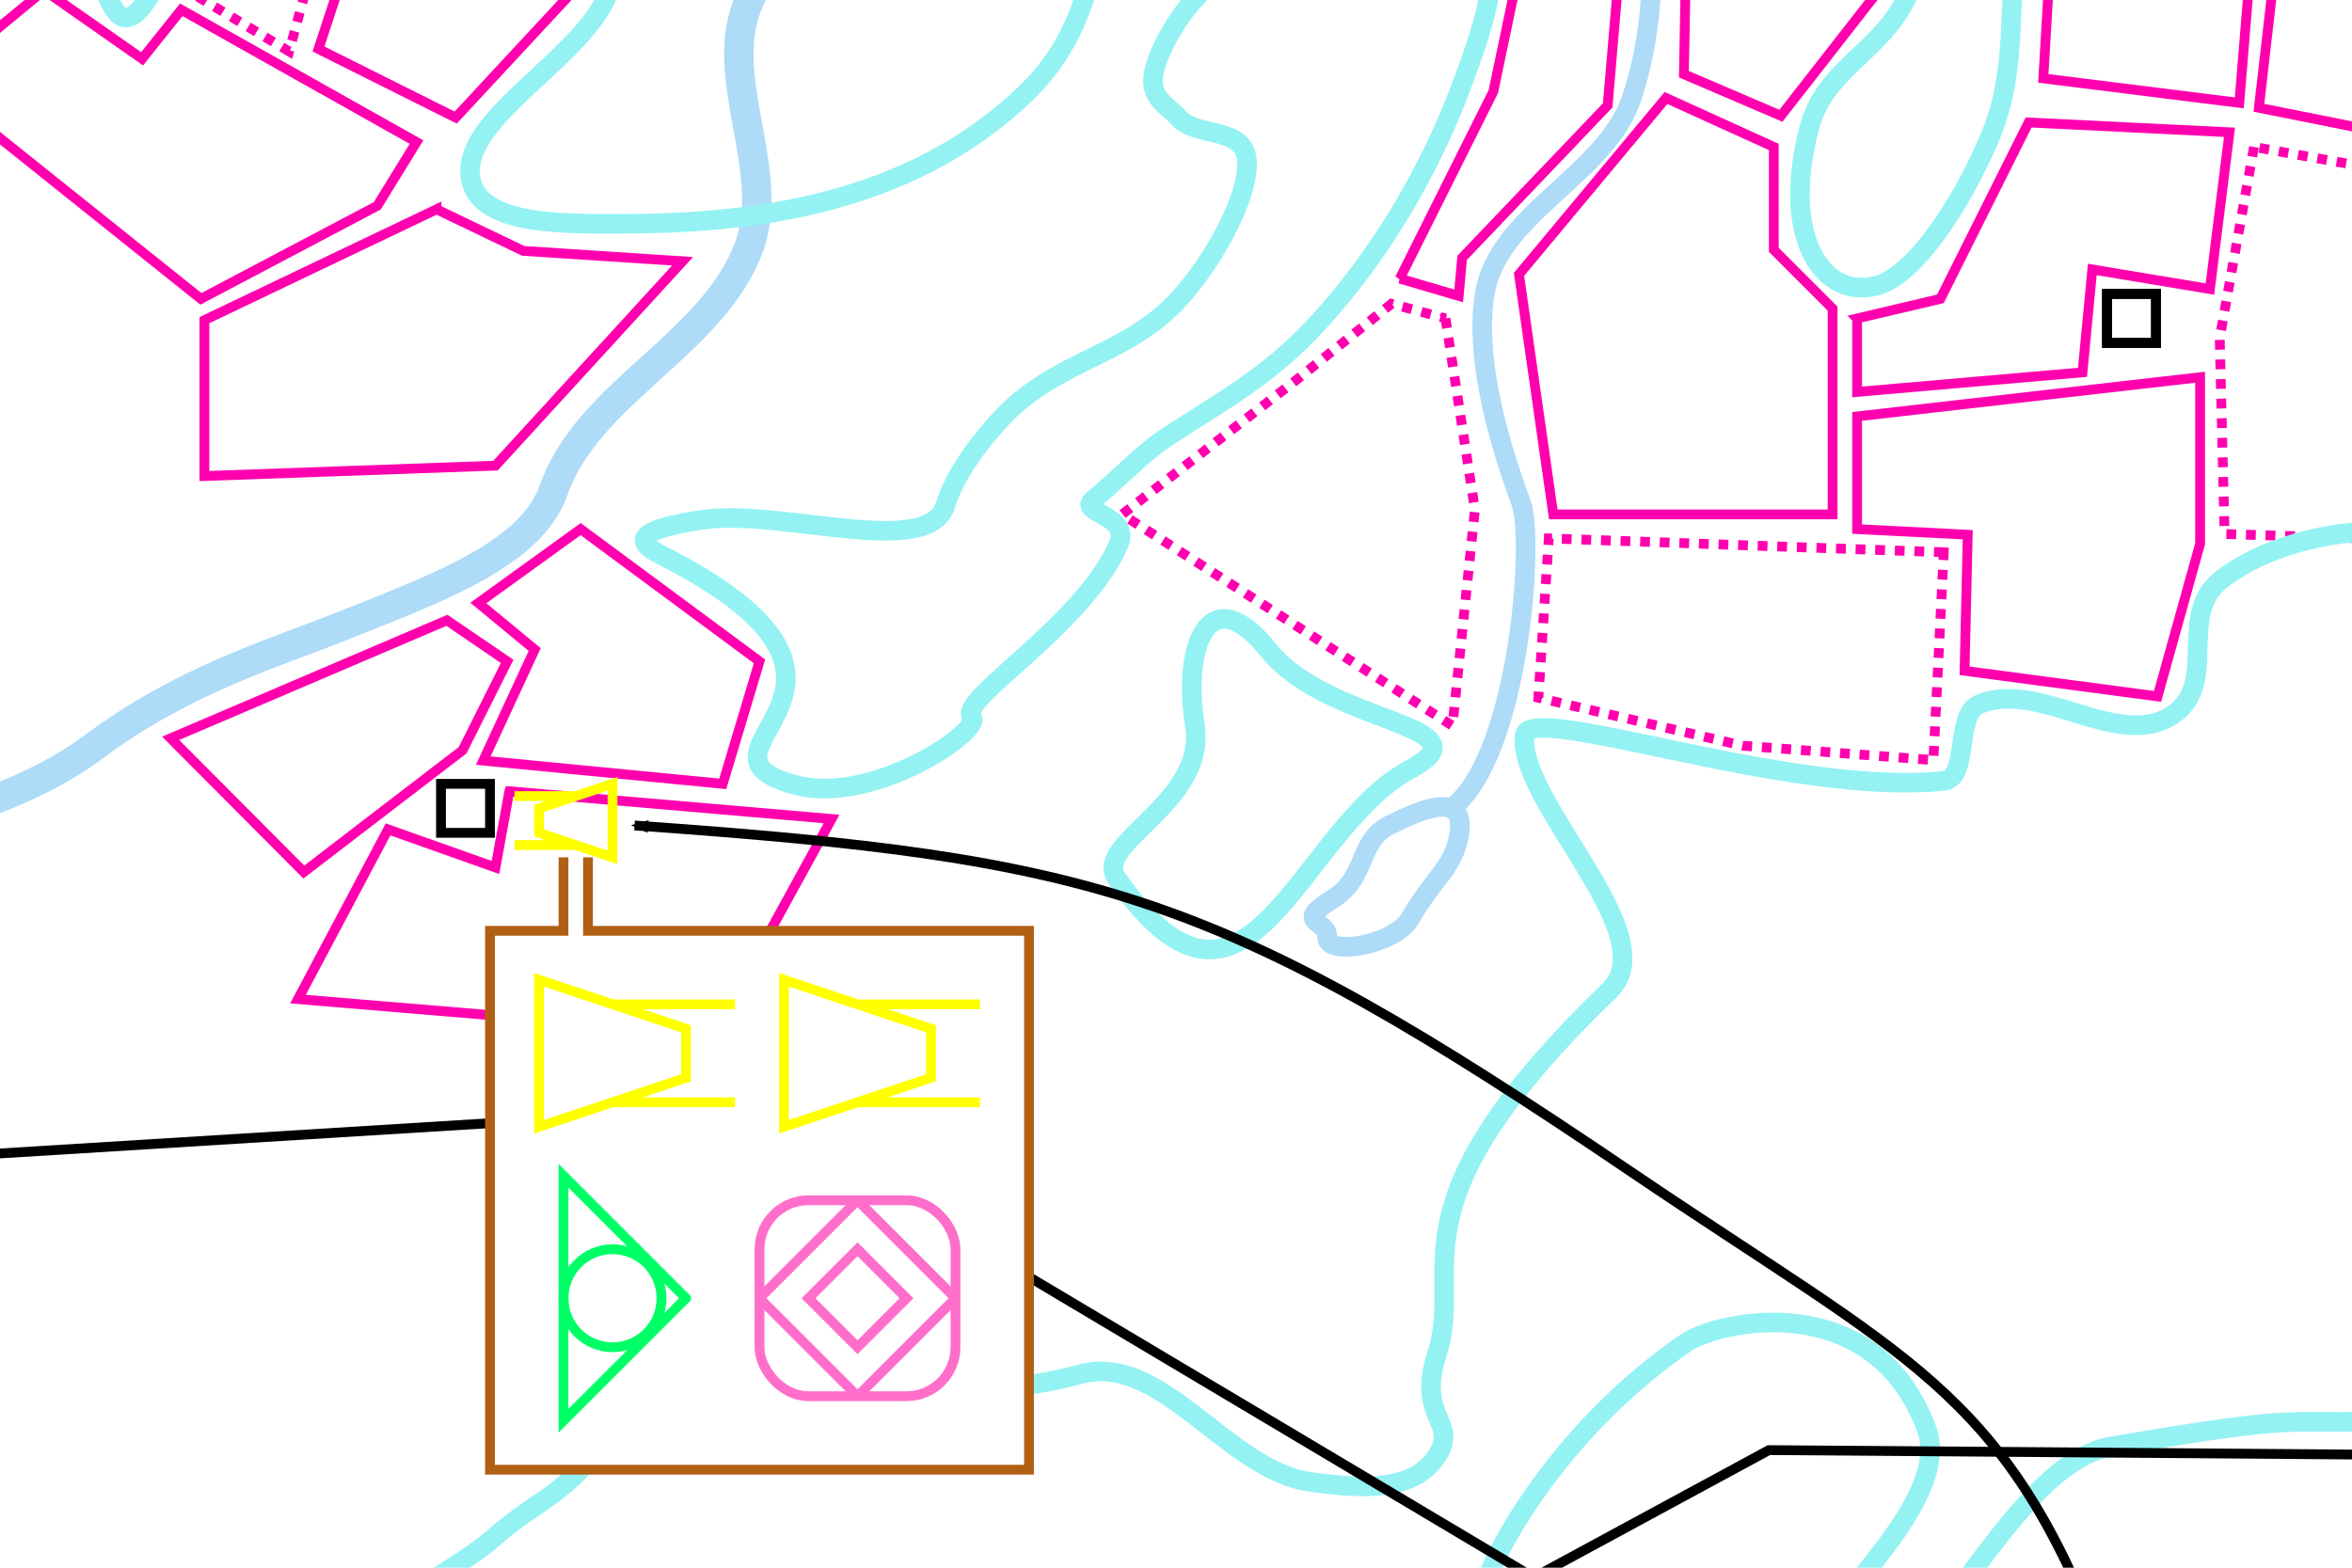<?xml version="1.0" encoding="UTF-8" standalone="no"?>
<!-- Created with Inkscape (http://www.inkscape.org/) -->

<svg
   xmlns:dc="http://purl.org/dc/elements/1.1/"
   xmlns:cc="http://creativecommons.org/ns#"
   xmlns:rdf="http://www.w3.org/1999/02/22-rdf-syntax-ns#"
   xmlns:svg="http://www.w3.org/2000/svg"
   xmlns="http://www.w3.org/2000/svg"
   xmlns:sodipodi="http://sodipodi.sourceforge.net/DTD/sodipodi-0.dtd"
   xmlns:inkscape="http://www.inkscape.org/namespaces/inkscape"
   width="480"
   height="320"
   id="svg2"
   version="1.1"
   inkscape:version="0.48.0 r9654"
   sodipodi:docname="itnas344.svg"
   inkscape:export-xdpi="90"
   inkscape:export-ydpi="90"
   inkscape:export-filename="itnas344.png">
  <defs
     id="defs4">
    <marker
       inkscape:stockid="Arrow2Lend"
       orient="auto"
       refY="0.0"
       refX="0.0"
       id="Arrow2Lend"
       style="overflow:visible;">
      <path
         id="path3827"
         style="font-size:12.0;fill-rule:evenodd;stroke-width:0.625;stroke-linejoin:round;"
         d="M 8.719,4.034 L -2.207,0.016 L 8.719,-4.002 C 6.973,-1.63 6.983,1.616 8.719,4.034 z "
         transform="scale(1.1) rotate(180) translate(1,0)" />
    </marker>
    <marker
       inkscape:stockid="Arrow2Mend"
       orient="auto"
       refY="0"
       refX="0"
       id="Arrow2Mend"
       style="overflow:visible">
      <path
         inkscape:connector-curvature="0"
         id="path5944"
         style="font-size:12px;fill-rule:evenodd;stroke-width:0.625;stroke-linejoin:round"
         d="M 8.719,4.034 -2.207,0.016 8.719,-4.002 c -1.745,2.372 -1.735,5.617 -6e-7,8.035 z"
         transform="scale(-0.6,-0.6)" />
    </marker>
  </defs>
  <sodipodi:namedview
     id="base"
     pagecolor="#ffffff"
     bordercolor="#666666"
     borderopacity="1.0"
     inkscape:pageopacity="1"
     inkscape:pageshadow="2"
     inkscape:zoom="2"
     inkscape:cx="169.26362"
     inkscape:cy="123.04433"
     inkscape:document-units="px"
     inkscape:current-layer="layer1"
     showgrid="false"
     inkscape:snap-nodes="true"
     inkscape:snap-global="true"
     inkscape:snap-grids="true"
     showguides="true"
     inkscape:window-width="1030"
     inkscape:window-height="774"
     inkscape:window-x="-4"
     inkscape:window-y="-4"
     inkscape:window-maximized="1">
    <inkscape:grid
       empspacing="5"
       visible="true"
       enabled="true"
       snapvisiblegridlinesonly="true"
       type="xygrid"
       id="grid2816" />
  </sodipodi:namedview>
  <g
     inkscape:label="Layer 1"
     inkscape:groupmode="layer"
     id="layer1"
     transform="translate(0,0)">
    <path
       style="color:#000000;fill:none;stroke:#94f2f3;stroke-width:4;stroke-linecap:butt;stroke-linejoin:miter;stroke-miterlimit:4;stroke-opacity:1;stroke-dasharray:none;stroke-dashoffset:0;marker:none;visibility:visible;display:inline;overflow:visible;enable-background:accumulate"
       d="m 37.373,-117.853 c -4.752,6.963 -5.899,22.629 -8.739,34.082 -2.62,10.566 -6.63,20.242 -7.656,31.947 -1.626,18.552 -3.781,46.681 2.923,54.485 3.491,4.064 8.451,-5.899 11.354,-13.386 1.539,-3.968 1.64,-9.882 2.477,-14.81 2.458,-14.476 2.895,-31.822 7.471,-43.354 3.501,-8.823 9.573,-8.107 13.599,-15.504 3.371,-6.193 7.469,-13.557 8.303,-23.195 0.496,-5.731 -0.405,-12.879 -2.393,-15.616 -2.372,-3.266 -5.745,2.17 -8.62,2.836 -6.247,1.448 -13.155,-5.637 -18.719,2.516 z"
       id="path2841" />
    <path
       style="color:#000000;fill:none;stroke:#94f2f3;stroke-width:4;stroke-linecap:butt;stroke-linejoin:miter;stroke-miterlimit:4;stroke-opacity:1;stroke-dasharray:none;stroke-dashoffset:0;marker:none;visibility:visible;display:inline;overflow:visible;enable-background:accumulate"
       d="m 198.349,146.327 c -3.097,-3.431 22.971,-18.814 29.965,-35.306 2.503,-5.903 -8.49,-6.304 -5.226,-8.994 5.383,-4.435 10.147,-9.57 14.912,-12.717 10.714,-7.075 20.408,-12.016 30.5,-22.877 13.081,-14.078 23.083,-31.305 29.5,-48.232 4.464,-11.775 8.244,-23.116 5.5,-30.432 -1.705,-4.546 -7.814,-2.95 -11.5,-5.064 -5.048,-2.895 -5.386,-14.019 -13,-11.706 -8.562,2.6 -17.926,21.15 -27,25.802 -1.953,1.002 -2.82,-1.585 -4.812,-0.106 -5.048,3.747 -10.41,12.197 -11.688,17.996 -1.167,5.298 2.804,6.844 5,9.332 3.809,4.314 14.045,1.457 14,9.491 -0.04,7.062 -6.182,18.328 -12.5,25.936 -11.232,13.526 -25.678,13.283 -37.5,25.809 -4.701,4.981 -9.749,11.816 -11.5,17.721 -3.374,11.382 -33.436,0.738 -49.593,3.115 -19.546,2.876 -9.865,6.412 -6.407,8.24 50.297,26.607 -0.274,38.993 25.302,45.893 15.842,4.274 38.483,-11.204 36.048,-13.902 z"
       id="path3020"
       sodipodi:nodetypes="cssssssssssssssssssss" />
    <path
       style="color:#000000;fill:none;stroke:#94f2f3;stroke-width:4;stroke-linecap:butt;stroke-linejoin:miter;stroke-miterlimit:4;stroke-opacity:1;stroke-dasharray:none;stroke-dashoffset:0;marker:none;visibility:visible;display:inline;overflow:visible;enable-background:accumulate"
       d="m 258.907,132.756 c -12.303,-15.297 -17.639,-0.484 -15.06,15.218 2.623,15.97 -20.957,24.122 -15.956,31.28 26.798,38.358 36.874,-9.785 59.776,-22.142 17.087,-9.219 -16.457,-9.059 -28.76,-24.356 z"
       id="path2834"
       sodipodi:nodetypes="cssss" />
    <path
       style="color:#000000;fill:none;stroke:#94f2f3;stroke-width:4;stroke-linecap:butt;stroke-linejoin:miter;stroke-miterlimit:4;stroke-opacity:1;stroke-dasharray:none;stroke-dashoffset:0;marker:none;visibility:visible;display:inline;overflow:visible;enable-background:accumulate"
       d="m 431.032,-120.75 c -2.948,-8.707 -11.904,-1.585 -20.1,2.916 -7.242,3.977 -15.687,9.71 -22.271,22.439 -11.133,21.522 -22.949,53.132 -16.844,63.243 3.331,5.515 15.848,-17.193 20.191,-13.703 5.801,4.662 4.365,26.07 -1.877,42.999 -4.92,13.344 -17.535,15.925 -20.951,29.153 -5.777,22.374 2.93,35.086 14.038,31.951 7.207,-2.034 16.617,-15.53 22.751,-29.894 7.949,-18.614 1.063,-35.223 9.859,-53.153 7.678,-15.65 18.847,-12.206 27.637,-25.762 9.599,-14.804 22.088,-37.067 23.355,-52.933 0.694,-8.694 -4.197,-11.89 -9.073,-10.522 -9.873,2.771 -26.891,41.661 -33.663,35.909 -5.097,-4.329 9.812,-34.187 6.948,-42.643 l 4e-5,-4e-5 z"
       id="path2843"
       sodipodi:nodetypes="cssssssssssssssc" />
    <path
       style="color:#000000;fill:none;stroke:#94f2f3;stroke-width:4;stroke-linecap:butt;stroke-linejoin:miter;stroke-miterlimit:4;stroke-opacity:1;stroke-dasharray:none;stroke-dashoffset:0;marker:none;visibility:visible;display:inline;overflow:visible;enable-background:accumulate"
       d="m 150,-230 c -6.207,3.2 -8.664,11.193 -14.758,15.554 -9.639,6.9 -20.619,4.901 -29.055,12.903 -6.323,5.998 -1.073,10.251 -5.765,16.456 -9.373,12.394 -36.179,24.094 -39.77,34.947 -2.72,8.221 13.427,3.324 19.512,5.607 11.612,4.357 16.171,16.757 35.194,11.879 12.431,-3.188 29.383,-10.953 39.005,-22.687 14.086,-17.178 -14.215,-21.778 2.001,-38.736 8.612,-9.006 22.114,-11.248 31.844,-13.84 22.095,-5.887 33.578,16.034 56.388,-2.861 11.35,-9.401 6.2,-18.848 2.712,-24.063 -5.713,-8.541 -19.783,-11.466 -36.507,-8.529 C 191.444,-239.97 173.443,-242.087 150,-230 z"
       id="path2845"
       sodipodi:nodetypes="csssssssssssss" />
    <path
       style="color:#000000;fill:none;stroke:#addbf8;stroke-width:4;stroke-linecap:butt;stroke-linejoin:miter;stroke-miterlimit:4;stroke-opacity:1;stroke-dasharray:none;stroke-dashoffset:0;marker:none;visibility:visible;display:inline;overflow:visible;enable-background:accumulate"
       d="M 296.445,164.831 C 310.096,153.897 313.172,110.039 310.447,102.689 304.873,87.654 301.079,71.835 303,60 c 2.67,-16.451 24.73,-24.189 30,-40 6.325,-18.974 4.595,-40.535 0,-60 -3.425,-14.508 -18.943,-25.13 -20,-40 -0.747,-10.514 5.966,-20.261 10,-30 2.852,-6.886 2.75,-13.25 10,-20"
       id="path2884"
       sodipodi:nodetypes="cssssssc" />
    <path
       style="color:#000000;fill:none;stroke:#addbf8;stroke-width:6;stroke-linecap:butt;stroke-linejoin:miter;stroke-miterlimit:4;stroke-opacity:1;stroke-dasharray:none;stroke-dashoffset:0;marker:none;visibility:visible;display:inline;overflow:visible;enable-background:accumulate"
       d="m 393,-240 c 0,0 -7.694,49.085 -20,70 -9.562,16.252 -26.667,26.667 -40,40 -6.667,6.667 -11.98,15.043 -20,20 -8.967,5.542 -19.812,7.294 -30,10 -16.427,4.363 -36.493,-0.317 -50,10 -11.847,9.049 -10.745,38.314 -20,50 -16.164,20.409 -48.957,16.424 -60,40 -7.069,15.093 5.517,34.273 0,50 -7.065,20.141 -32.935,29.859 -40,50 -4.466,12.732 -22.325,19.513 -42.1,27.373 C 54.395,133.933 37.407,138.785 18.695,152.756 0.16,166.595 -33,172 -33,172"
       id="path2863"
       sodipodi:nodetypes="csssssssssssc" />
    <path
       style="color:#000000;fill:none;stroke:#94f2f3;stroke-width:4;stroke-linecap:butt;stroke-linejoin:miter;stroke-miterlimit:4;stroke-opacity:1;stroke-dasharray:none;stroke-dashoffset:0;marker:none;visibility:visible;display:inline;overflow:visible;enable-background:accumulate"
       d="m 214.349,-96.263 c -5.072,10.719 -23.069,9.389 -33.694,17.033 -19.005,13.674 -39.347,30.265 -50.707,49.377 -6.025,10.136 -1.385,19.75 -6.506,30 -6.154,12.319 -27.443,23.456 -27.522,34.689 -0.079,11.233 18.324,10.827 30.016,10.846 26.146,0.043 59.179,-3.304 83.407,-26.633 21.249,-20.461 11.26,-48.591 25.688,-72.344 11.751,-19.345 29.771,-1.471 34.987,-12.182 5.09,-10.451 -4.787,-31.56 -14.924,-40.701 -13.881,-12.516 -33.548,-5.298 -40.746,9.915 z"
       id="path3671"
       sodipodi:nodetypes="cssssssssss" />
    <path
       id="rect2855"
       style="color:#000000;fill:none;stroke:#000000;stroke-width:2;stroke-linecap:butt;stroke-linejoin:miter;stroke-miterlimit:4;stroke-opacity:1;stroke-dasharray:none;stroke-dashoffset:0;marker:none;visibility:visible;display:inline;overflow:visible;enable-background:accumulate"
       d="m 305,-119 30,0 m -10,-10 0,30 m -10,0 0,-30 m 20,20 -30,0 m 0,-20 30,0 0,30 -30,0 0,-30 z"
       sodipodi:nodetypes="ccccccccccccc" />
    <rect
       style="color:#000000;fill:none;stroke:#000000;stroke-width:2;stroke-linecap:butt;stroke-linejoin:miter;stroke-miterlimit:4;stroke-opacity:1;stroke-dasharray:none;stroke-dashoffset:0;marker:none;visibility:visible;display:inline;overflow:visible;enable-background:accumulate"
       id="rect3673"
       width="10"
       height="10"
       x="80"
       y="-50" />
    <rect
       y="60"
       x="430"
       height="10"
       width="10"
       id="rect3687"
       style="color:#000000;fill:none;stroke:#000000;stroke-width:2;stroke-linecap:butt;stroke-linejoin:miter;stroke-miterlimit:4;stroke-opacity:1;stroke-dasharray:none;stroke-dashoffset:0;marker:none;visibility:visible;display:inline;overflow:visible;enable-background:accumulate" />
    <rect
       style="color:#000000;fill:none;stroke:#000000;stroke-width:2;stroke-linecap:butt;stroke-linejoin:miter;stroke-miterlimit:4;stroke-opacity:1;stroke-dasharray:none;stroke-dashoffset:0;marker:none;visibility:visible;display:inline;overflow:visible;enable-background:accumulate"
       id="rect3689"
       width="10"
       height="10"
       x="430"
       y="60" />
    <path
       style="color:#000000;fill:none;stroke:#ff00ae;stroke-width:2;stroke-linecap:butt;stroke-linejoin:miter;stroke-miterlimit:4;stroke-opacity:1;stroke-dasharray:2, 2;stroke-dashoffset:0;marker:none;visibility:visible;display:inline;overflow:visible;enable-background:accumulate"
       d="M 39,-1.5 61,-77 80.05,-66.586 59,10.5 39,-1.5 z"
       id="path3704"
       sodipodi:nodetypes="ccccc" />
    <path
       style="color:#000000;fill:none;stroke:#ff00ae;stroke-width:2;stroke-linecap:butt;stroke-linejoin:miter;stroke-miterlimit:4;stroke-opacity:1;stroke-dasharray:none;stroke-dashoffset:0;marker:none;visibility:visible;display:inline;overflow:visible;enable-background:accumulate"
       d="m 64,-82 38,16 9,-55 -32,-16 -7,11 6,18 -14,26 z"
       id="path3706" />
    <path
       style="color:#000000;fill:none;stroke:#ff00ae;stroke-width:2;stroke-linecap:butt;stroke-linejoin:miter;stroke-miterlimit:4;stroke-opacity:1;stroke-dasharray:none;stroke-dashoffset:0;marker:none;visibility:visible;display:inline;overflow:visible;enable-background:accumulate"
       d="M 9,-2 29,12 37,2 85,29 77,42 41,61 -14,17 9,-2 z"
       id="path3708"
       sodipodi:nodetypes="cccccccc" />
    <path
       style="color:#000000;fill:none;stroke:#ff00ae;stroke-width:2;stroke-linecap:butt;stroke-linejoin:miter;stroke-miterlimit:4;stroke-opacity:1;stroke-dasharray:none;stroke-dashoffset:0;marker:none;visibility:visible;display:inline;overflow:visible;enable-background:accumulate"
       d="m 65,10 14.707,-44.879 15,0.343 L 96.808,-62 130,-53 121,-24 119,-4 93,24 65,10 z"
       id="path3710"
       sodipodi:nodetypes="ccccccccc" />
    <path
       style="color:#000000;fill:none;stroke:#ff00ae;stroke-width:2;stroke-linecap:butt;stroke-linejoin:miter;stroke-miterlimit:4;stroke-opacity:1;stroke-dasharray:2, 2;stroke-dashoffset:0;marker:none;visibility:visible;display:inline;overflow:visible;enable-background:accumulate"
       d="m 295,65 6,39 -4.579,44.15 L 229,105 l 35,-27 20,-16 11,3 z"
       id="path3712"
       sodipodi:nodetypes="ccccccc" />
    <path
       style="color:#000000;fill:none;stroke:#ff00ae;stroke-width:2;stroke-linecap:butt;stroke-linejoin:miter;stroke-miterlimit:4;stroke-opacity:1;stroke-dasharray:none;stroke-dashoffset:0;marker:none;visibility:visible;display:inline;overflow:visible;enable-background:accumulate"
       d="m 362,30 -22,-10 -30,36 7,49 57,0 0,-42 -12,-12 0,-21 z"
       id="path3714" />
    <path
       style="color:#000000;fill:none;stroke:#ff00ae;stroke-width:2;stroke-linecap:butt;stroke-linejoin:miter;stroke-miterlimit:4;stroke-opacity:1;stroke-dasharray:none;stroke-dashoffset:0;marker:none;visibility:visible;display:inline;overflow:visible;enable-background:accumulate"
       d="m 379,65 17,-4 18,-36 41,2 -4,32 -24,-4 -2,21 -46,4 0,-15 z"
       id="path3716" />
    <path
       style="color:#000000;fill:none;stroke:#ff00ae;stroke-width:2;stroke-linecap:butt;stroke-linejoin:miter;stroke-miterlimit:4;stroke-opacity:1;stroke-dasharray:none;stroke-dashoffset:0;marker:none;visibility:visible;display:inline;overflow:visible;enable-background:accumulate"
       d="m 379,85 70,-8 0,34 -8.689,31.151 -39.379,-5.223 0.646,-27.779 L 379,108 379,85 z"
       id="path3718"
       sodipodi:nodetypes="cccccccc" />
    <path
       style="color:#000000;fill:none;stroke:#ff00ae;stroke-width:2;stroke-linecap:butt;stroke-linejoin:miter;stroke-miterlimit:4;stroke-opacity:1;stroke-dasharray:2, 2;stroke-dashoffset:0;marker:none;visibility:visible;display:inline;overflow:visible;enable-background:accumulate"
       d="m 460,30 -7,39 1,40 32,1 2,-75 -28,-5 z"
       id="path3720" />
    <path
       style="color:#000000;fill:none;stroke:#ff00ae;stroke-width:2;stroke-linecap:butt;stroke-linejoin:miter;stroke-miterlimit:4;stroke-opacity:1;stroke-dasharray:none;stroke-dashoffset:0;marker:none;visibility:visible;display:inline;overflow:visible;enable-background:accumulate"
       d="m 417,16 2,-34 25,-22 18,0 -5,61 -40,-5 z"
       id="path3722" />
    <path
       style="color:#000000;fill:none;stroke:#ff00ae;stroke-width:2;stroke-linecap:butt;stroke-linejoin:miter;stroke-miterlimit:4;stroke-opacity:1;stroke-dasharray:none;stroke-dashoffset:0;marker:none;visibility:visible;display:inline;overflow:visible;enable-background:accumulate"
       d="m 461,22 7,-61 21,0 -3,66 -25,-5 z"
       id="path3724" />
    <path
       style="color:#000000;fill:none;stroke:#ff00ae;stroke-width:2;stroke-linecap:butt;stroke-linejoin:miter;stroke-miterlimit:4;stroke-opacity:1;stroke-dasharray:none;stroke-dashoffset:0;marker:none;visibility:visible;display:inline;overflow:visible;enable-background:accumulate"
       d="m 447,-46 23,-45 30,0 -7,45 -46,0 z"
       id="path3726" />
    <path
       style="color:#000000;fill:none;stroke:#ff00ae;stroke-width:2;stroke-linecap:butt;stroke-linejoin:miter;stroke-miterlimit:4;stroke-opacity:1;stroke-dasharray:none;stroke-dashoffset:0;marker:none;visibility:visible;display:inline;overflow:visible;enable-background:accumulate"
       d="m 389.616,-33.643 -3.536,28.284 -22.627,28.991 -19.799,-8.485 0.707,-38.184 28.991,-2.121 16.263,-8.485 z"
       id="path3728" />
    <path
       style="color:#000000;fill:none;stroke:#ff00ae;stroke-width:2;stroke-linecap:butt;stroke-linejoin:miter;stroke-miterlimit:4;stroke-opacity:1;stroke-dasharray:none;stroke-dashoffset:0;marker:none;visibility:visible;display:inline;overflow:visible;enable-background:accumulate"
       d="m 89.095,42.724 17.678,8.485 32.527,2.121 -38.184,41.719 -59.397,2.121 0,-31.82 47.376,-22.627 z"
       id="path3730" />
    <path
       style="color:#000000;fill:none;stroke:#ff00ae;stroke-width:2;stroke-linecap:butt;stroke-linejoin:miter;stroke-miterlimit:4;stroke-opacity:1;stroke-dasharray:2, 2;stroke-dashoffset:0;marker:none;visibility:visible;display:inline;overflow:visible;enable-background:accumulate"
       d="m 108.894,-66.17 7.071,-55.861 35.355,-23.335 10.607,19.092 -26.87,24.042 -9.192,42.426 -16.971,-6.364 z"
       id="path3732" />
    <path
       style="color:#000000;fill:none;stroke:#ff00ae;stroke-width:2;stroke-linecap:butt;stroke-linejoin:miter;stroke-miterlimit:4;stroke-opacity:1;stroke-dasharray:none;stroke-dashoffset:0;marker:none;visibility:visible;display:inline;overflow:visible;enable-background:accumulate"
       d="m 128.693,-59.099 11.314,-38.891 24.042,-24.749 18.385,32.527 -45.962,38.184 -7.778,-7.071 z"
       id="path3734" />
    <path
       style="color:#000000;fill:none;stroke:#ff00ae;stroke-width:2;stroke-linecap:butt;stroke-linejoin:miter;stroke-miterlimit:4;stroke-opacity:1;stroke-dasharray:none;stroke-dashoffset:0;marker:none;visibility:visible;display:inline;overflow:visible;enable-background:accumulate"
       d="m 285.671,56.866 19.092,-38.184 6.364,-30.406 19.799,0 -2.828,33.234 -29.698,31.113 -0.707,7.778 -12.021,-3.536 z"
       id="path3736" />
    <path
       style="color:#000000;fill:none;stroke:#ff00ae;stroke-width:2;stroke-linecap:butt;stroke-linejoin:miter;stroke-miterlimit:4;stroke-opacity:1;stroke-dasharray:2, 2;stroke-dashoffset:0;marker:none;visibility:visible;display:inline;overflow:visible;enable-background:accumulate"
       d="m 344.361,-28.693 21.213,0 0,-31.82 23.335,-48.79 28.991,-20.506 3.536,-33.234 -44.548,-0.707 -37.477,35.355 -0.707,31.113 -17.678,2.121 -4.243,14.142 27.577,52.326 z"
       id="path3738" />
    <path
       style="color:#000000;fill:none;stroke:#ff00ae;stroke-width:2;stroke-linecap:butt;stroke-linejoin:miter;stroke-miterlimit:4;stroke-opacity:1;stroke-dasharray:none;stroke-dashoffset:0;marker:none;visibility:visible;display:inline;overflow:visible;enable-background:accumulate"
       d="m 298.399,-98.697 11.314,4.243 -4.243,20.506 20.93,33.093 2.404,23.476 -19.799,1.414 -46.669,-35.355 16.971,-13.435 -7.778,-26.87 26.87,-7.071 z"
       id="path3740"
       sodipodi:nodetypes="cccccccccc" />
    <path
       style="color:#000000;fill:none;stroke:#ff00ae;stroke-width:2;stroke-linecap:butt;stroke-linejoin:miter;stroke-miterlimit:4;stroke-opacity:1;stroke-dasharray:none;stroke-dashoffset:0;marker:none;visibility:visible;display:inline;overflow:visible;enable-background:accumulate"
       d="m 364.16,-170.115 -38.184,37.477 -24.749,0 -28.991,-48.083 26.87,-31.113 21.213,24.749 48.083,-6.364 -4.243,23.335 z"
       id="path3742"
       sodipodi:nodetypes="cccccccc" />
    <path
       style="color:#000000;fill:none;stroke:#ff00ae;stroke-width:2;stroke-linecap:butt;stroke-linejoin:miter;stroke-miterlimit:4;stroke-opacity:1;stroke-dasharray:none;stroke-dashoffset:0;marker:none;visibility:visible;display:inline;overflow:visible;enable-background:accumulate"
       d="m 267.286,-180.721 31.82,53.74 0.707,14.849 -36.062,8.485 -12.728,-12.728 -20.506,0 -34.648,-63.64 67.175,-31.113 4.243,30.406 z"
       id="path3744" />
    <path
       style="color:#000000;fill:none;stroke:#ff00ae;stroke-width:2;stroke-linecap:butt;stroke-linejoin:miter;stroke-miterlimit:4;stroke-opacity:1;stroke-dasharray:none;stroke-dashoffset:0;marker:none;visibility:visible;display:inline;overflow:visible;enable-background:accumulate"
       d="m 155,135 -7.5,25 -48.879,-4.743 10.5,-22.672 -11.5,-9.5 L 118.5,108 155,135 z"
       id="path2853"
       sodipodi:nodetypes="ccccccc" />
    <path
       style="color:#000000;fill:none;stroke:#ff00ae;stroke-width:2;stroke-linecap:butt;stroke-linejoin:miter;stroke-miterlimit:4;stroke-opacity:1;stroke-dasharray:none;stroke-dashoffset:0;marker:none;visibility:visible;display:inline;overflow:visible;enable-background:accumulate"
       d="M 91.207,126.621 103.5,135 94.414,153.136 62,178 34.828,150.707 91.207,126.621 z"
       id="path2855"
       sodipodi:nodetypes="cccccc" />
    <rect
       style="color:#000000;fill:none;stroke:#000000;stroke-width:2;stroke-linecap:butt;stroke-linejoin:miter;stroke-miterlimit:4;stroke-opacity:1;stroke-dasharray:none;stroke-dashoffset:0;marker:none;visibility:visible;display:inline;overflow:visible;enable-background:accumulate"
       id="rect3689-1"
       width="10"
       height="10"
       x="90"
       y="160" />
    <path
       style="color:#000000;fill:none;stroke:#ff00ae;stroke-width:2;stroke-linecap:butt;stroke-linejoin:miter;stroke-miterlimit:4;stroke-opacity:1;stroke-dasharray:none;stroke-dashoffset:0;marker:none;visibility:visible;display:inline;overflow:visible;enable-background:accumulate"
       d="m 103.945,161.518 -2.828,15.556 -21.92,-7.778 -18.385,34.648 84.853,7.071 24.042,-43.841 -65.761,-5.657 z"
       id="path2879"
       sodipodi:nodetypes="ccccccc" />
    <path
       style="color:#000000;fill:none;stroke:#addbf8;stroke-width:4;stroke-linecap:butt;stroke-linejoin:miter;stroke-miterlimit:4;stroke-opacity:1;stroke-dasharray:none;stroke-dashoffset:0;marker:none;visibility:visible;display:inline;overflow:visible;enable-background:accumulate"
       d="m 297.81,170.163 c -1.043,6.942 -5.126,8.792 -9.992,17.285 -3.155,5.506 -17.337,7.833 -16.978,3.759 0.294,-3.341 -7.026,-2.745 0.953,-7.572 7.366,-4.456 5.217,-11.962 11.878,-15.252 6.953,-3.434 15.45,-6.932 14.14,1.779 z"
       id="path2904"
       sodipodi:nodetypes="csssss" />
    <path
       style="color:#000000;fill:none;stroke:#ff00ae;stroke-width:2;stroke-linecap:butt;stroke-linejoin:miter;stroke-miterlimit:4;stroke-opacity:1;stroke-dasharray:2, 2;stroke-dashoffset:0;marker:none;visibility:visible;display:inline;overflow:visible;enable-background:accumulate"
       d="m 396.687,112.728 -80.61,-2.828 -2.121,32.527 41.682,9.785 38.928,2.943 2.121,-42.426 z"
       id="path2928"
       sodipodi:nodetypes="cccccc" />
    <path
       style="color:#000000;fill:none;stroke:#94f2f3;stroke-width:4;stroke-linecap:butt;stroke-linejoin:miter;stroke-miterlimit:4;stroke-opacity:1;stroke-dasharray:none;stroke-dashoffset:0;marker:none;visibility:visible;display:inline;overflow:visible;enable-background:accumulate"
       d="M 343.954,274.159 C 317.838,292.157 304.5,317.53 303,324 c -3.349,14.449 5.616,20.009 13,18.5 44.696,-9.132 41.59,7.667 11.5,39.5 -3.785,4.004 -12.09,4.304 -16.5,1 -21.323,-15.977 -42.546,-6.374 -67.5,12.5 -25.799,19.513 -92.326,41.839 -51,3.5 16.873,-15.653 -78.977,23.24 -69,2.5 6.658,-13.842 -22.246,-9.042 -22.5,-23 -0.409,-22.498 -42.131,-5.867 -33.5,-37 2.966,-10.698 24.123,-19.715 32.5,-27 12.897,-11.216 14.823,-7.139 30,-29.5 6.384,-9.406 23.5,-16.018 34,-10.5 19.35,10.168 38.256,10.916 56.5,6 16.702,-4.5 29.861,19.66 47,22 8.341,1.139 19.622,2.37 24.907,-4.183 6.377,-7.907 -3.59,-8.216 0.803,-21.737 5.967,-18.368 -10.982,-29.679 35.26,-74.414 11.644,-11.264 -18.547,-38.15 -17.343,-51.962 0.634,-7.282 53.844,12.494 85.56,9.192 5.205,-0.542 2.291,-13.426 7.071,-15.556 12.125,-5.404 28.547,9.477 39.598,2.121 9.622,-6.405 0.839,-20.399 9.899,-27.577 12.584,-9.971 39.13,-14.555 56.569,-3.536 5.495,3.472 -13.273,110.592 -1.076,146.472 5.612,16.51 -10.807,28.33 -20.032,28.699 -24.218,0.969 -16.49,-1.852 -57.909,5.256 -21.383,3.67 -39.063,52.35 -57.224,52.143 -28.449,-0.329 27.231,-35.107 19.606,-55.727 -10.793,-29.185 -42.614,-22.097 -49.235,-17.534 z"
       id="path2972"
       sodipodi:nodetypes="csssssssssssssssssssssssssssss" />
    <path
       style="fill:none;stroke:#000000;stroke-width:2;stroke-linecap:butt;stroke-linejoin:miter;stroke-opacity:1;stroke-miterlimit:4;stroke-dasharray:none"
       d="M -9,236 151.892,226.055 313,322 l 48,-26 132,1"
       id="path2882"
       sodipodi:nodetypes="ccccc" />
    <path
       inkscape:connector-curvature="0"
       id="rect5133"
       style="color:#000000;fill:#ffffff;stroke:#b15f13;stroke-width:2;stroke-linecap:butt;stroke-linejoin:miter;stroke-miterlimit:4;stroke-opacity:1;stroke-dasharray:none;stroke-dashoffset:0;marker:none;visibility:visible;display:inline;overflow:visible;enable-background:accumulate"
       d="m 120,175 0,15 90,0 0,110 -110,0 0,-110 15,0 0,-15"
       sodipodi:nodetypes="cccccccc" />
    <path
       inkscape:connector-curvature="0"
       id="path7422"
       style="color:#000000;fill:none;stroke:#ffff00;stroke-width:2;stroke-linecap:butt;stroke-linejoin:miter;stroke-miterlimit:4;stroke-opacity:1;stroke-dasharray:none;stroke-dashoffset:0;marker:none;visibility:visible;display:inline;overflow:visible;enable-background:accumulate"
       d="m 125,225 25,0 m -25,-20 25,0 m -40,-5 30,10 0,4.817 0,5.183 -30,10 0,-30 z"
       sodipodi:nodetypes="cccccccccc" />
    <g
       transform="translate(-815,-1235)"
       id="g9009">
      <rect
         ry="10"
         y="1480"
         x="970"
         height="40"
         width="40"
         id="rect8970"
         style="color:#000000;fill:none;stroke:#ff6ecb;stroke-width:2;stroke-linecap:butt;stroke-linejoin:miter;stroke-miterlimit:4;stroke-opacity:1;stroke-dasharray:none;stroke-dashoffset:0;marker:none;visibility:visible;display:inline;overflow:visible;enable-background:accumulate" />
      <path
         inkscape:connector-curvature="0"
         id="path8972"
         d="m 990,1480 20,20 -20,20 -20,-20 z"
         style="color:#000000;fill:none;stroke:#ff6ecb;stroke-width:2;stroke-linecap:butt;stroke-linejoin:bevel;stroke-miterlimit:4;stroke-opacity:1;stroke-dasharray:none;stroke-dashoffset:0;marker:none;visibility:visible;display:inline;overflow:visible;enable-background:accumulate" />
      <path
         style="color:#000000;fill:none;stroke:#ff6ecb;stroke-width:2;stroke-linecap:butt;stroke-linejoin:miter;stroke-miterlimit:4;stroke-opacity:1;stroke-dasharray:none;stroke-dashoffset:0;marker:none;visibility:visible;display:inline;overflow:visible;enable-background:accumulate"
         d="m 990,1490 10,10 -10,10 -10,-10 z"
         id="path9026"
         inkscape:connector-curvature="0"
         sodipodi:nodetypes="ccccc" />
    </g>
    <g
       id="g5325"
       transform="matrix(0,1,-1,0,385,-25)"
       style="color:#000000;fill:none;stroke:#00ff66;stroke-width:2;stroke-linecap:butt;stroke-linejoin:miter;stroke-miterlimit:4;stroke-opacity:1;stroke-dasharray:none;stroke-dashoffset:0;marker:none;visibility:visible;display:inline;overflow:visible;enable-background:accumulate">
      <path
         inkscape:connector-curvature="0"
         sodipodi:nodetypes="cccc"
         id="path4547-1"
         d="m 290,245 -25,25 50,0 -25,-25 z"
         style="color:#000000;fill:none;stroke:#00ff66;stroke-width:2;stroke-linecap:butt;stroke-linejoin:miter;stroke-miterlimit:4;stroke-opacity:1;stroke-dasharray:none;stroke-dashoffset:0;marker:none;visibility:visible;display:inline;overflow:visible;enable-background:accumulate" />
      <path
         transform="translate(0,-10)"
         d="m 300,270 c 0,5.523 -4.477,10 -10,10 -5.523,0 -10,-4.477 -10,-10 0,-5.523 4.477,-10 10,-10 5.523,0 10,4.477 10,10 z"
         sodipodi:ry="10"
         sodipodi:rx="10"
         sodipodi:cy="270"
         sodipodi:cx="290"
         id="path4551"
         style="color:#000000;fill:none;stroke:#00ff66;stroke-width:2;stroke-linecap:butt;stroke-linejoin:miter;stroke-miterlimit:4;stroke-opacity:1;stroke-dasharray:none;stroke-dashoffset:0;marker:none;visibility:visible;display:inline;overflow:visible;enable-background:accumulate"
         sodipodi:type="arc" />
    </g>
    <path
       sodipodi:nodetypes="cccccccccc"
       d="m 175,225 25,0 m -25,-20 25,0 m -40,-5 30,10 0,4.817 0,5.183 -30,10 0,-30 z"
       style="color:#000000;fill:none;stroke:#ffff00;stroke-width:2;stroke-linecap:butt;stroke-linejoin:miter;stroke-miterlimit:4;stroke-opacity:1;stroke-dasharray:none;stroke-dashoffset:0;marker:none;visibility:visible;display:inline;overflow:visible;enable-background:accumulate"
       id="path8413"
       inkscape:connector-curvature="0" />
    <path
       style="color:#000000;fill:none;stroke:#000000;stroke-width:2;stroke-linecap:butt;stroke-linejoin:miter;stroke-miterlimit:4;stroke-opacity:1;stroke-dasharray:none;stroke-dashoffset:0;marker:none;marker-end:url(#Arrow2Mend);visibility:visible;display:inline;overflow:visible;enable-background:accumulate"
       d="M 429,336 C 408.692,283.399 389.532,277.602 332.632,239.037 248.478,182.001 224.112,175.18 129.5,168.5"
       id="path3033"
       inkscape:connector-curvature="0"
       sodipodi:nodetypes="csc" />
    <path
       inkscape:connector-curvature="0"
       id="path7422-1"
       style="color:#000000;fill:none;stroke:#ffff00;stroke-width:2;stroke-linecap:butt;stroke-linejoin:miter;stroke-miterlimit:4;stroke-opacity:1;stroke-dasharray:none;stroke-dashoffset:0;marker:none;visibility:visible;display:inline;overflow:visible;enable-background:accumulate"
       d="m 117.5,172.5 -12.5,0 m 12.5,-10 -12.5,0 m 20,-2.5 -15,5 0,2.409 0,2.591 15,5 0,-15 z"
       sodipodi:nodetypes="cccccccccc" />
  </g>
</svg>
